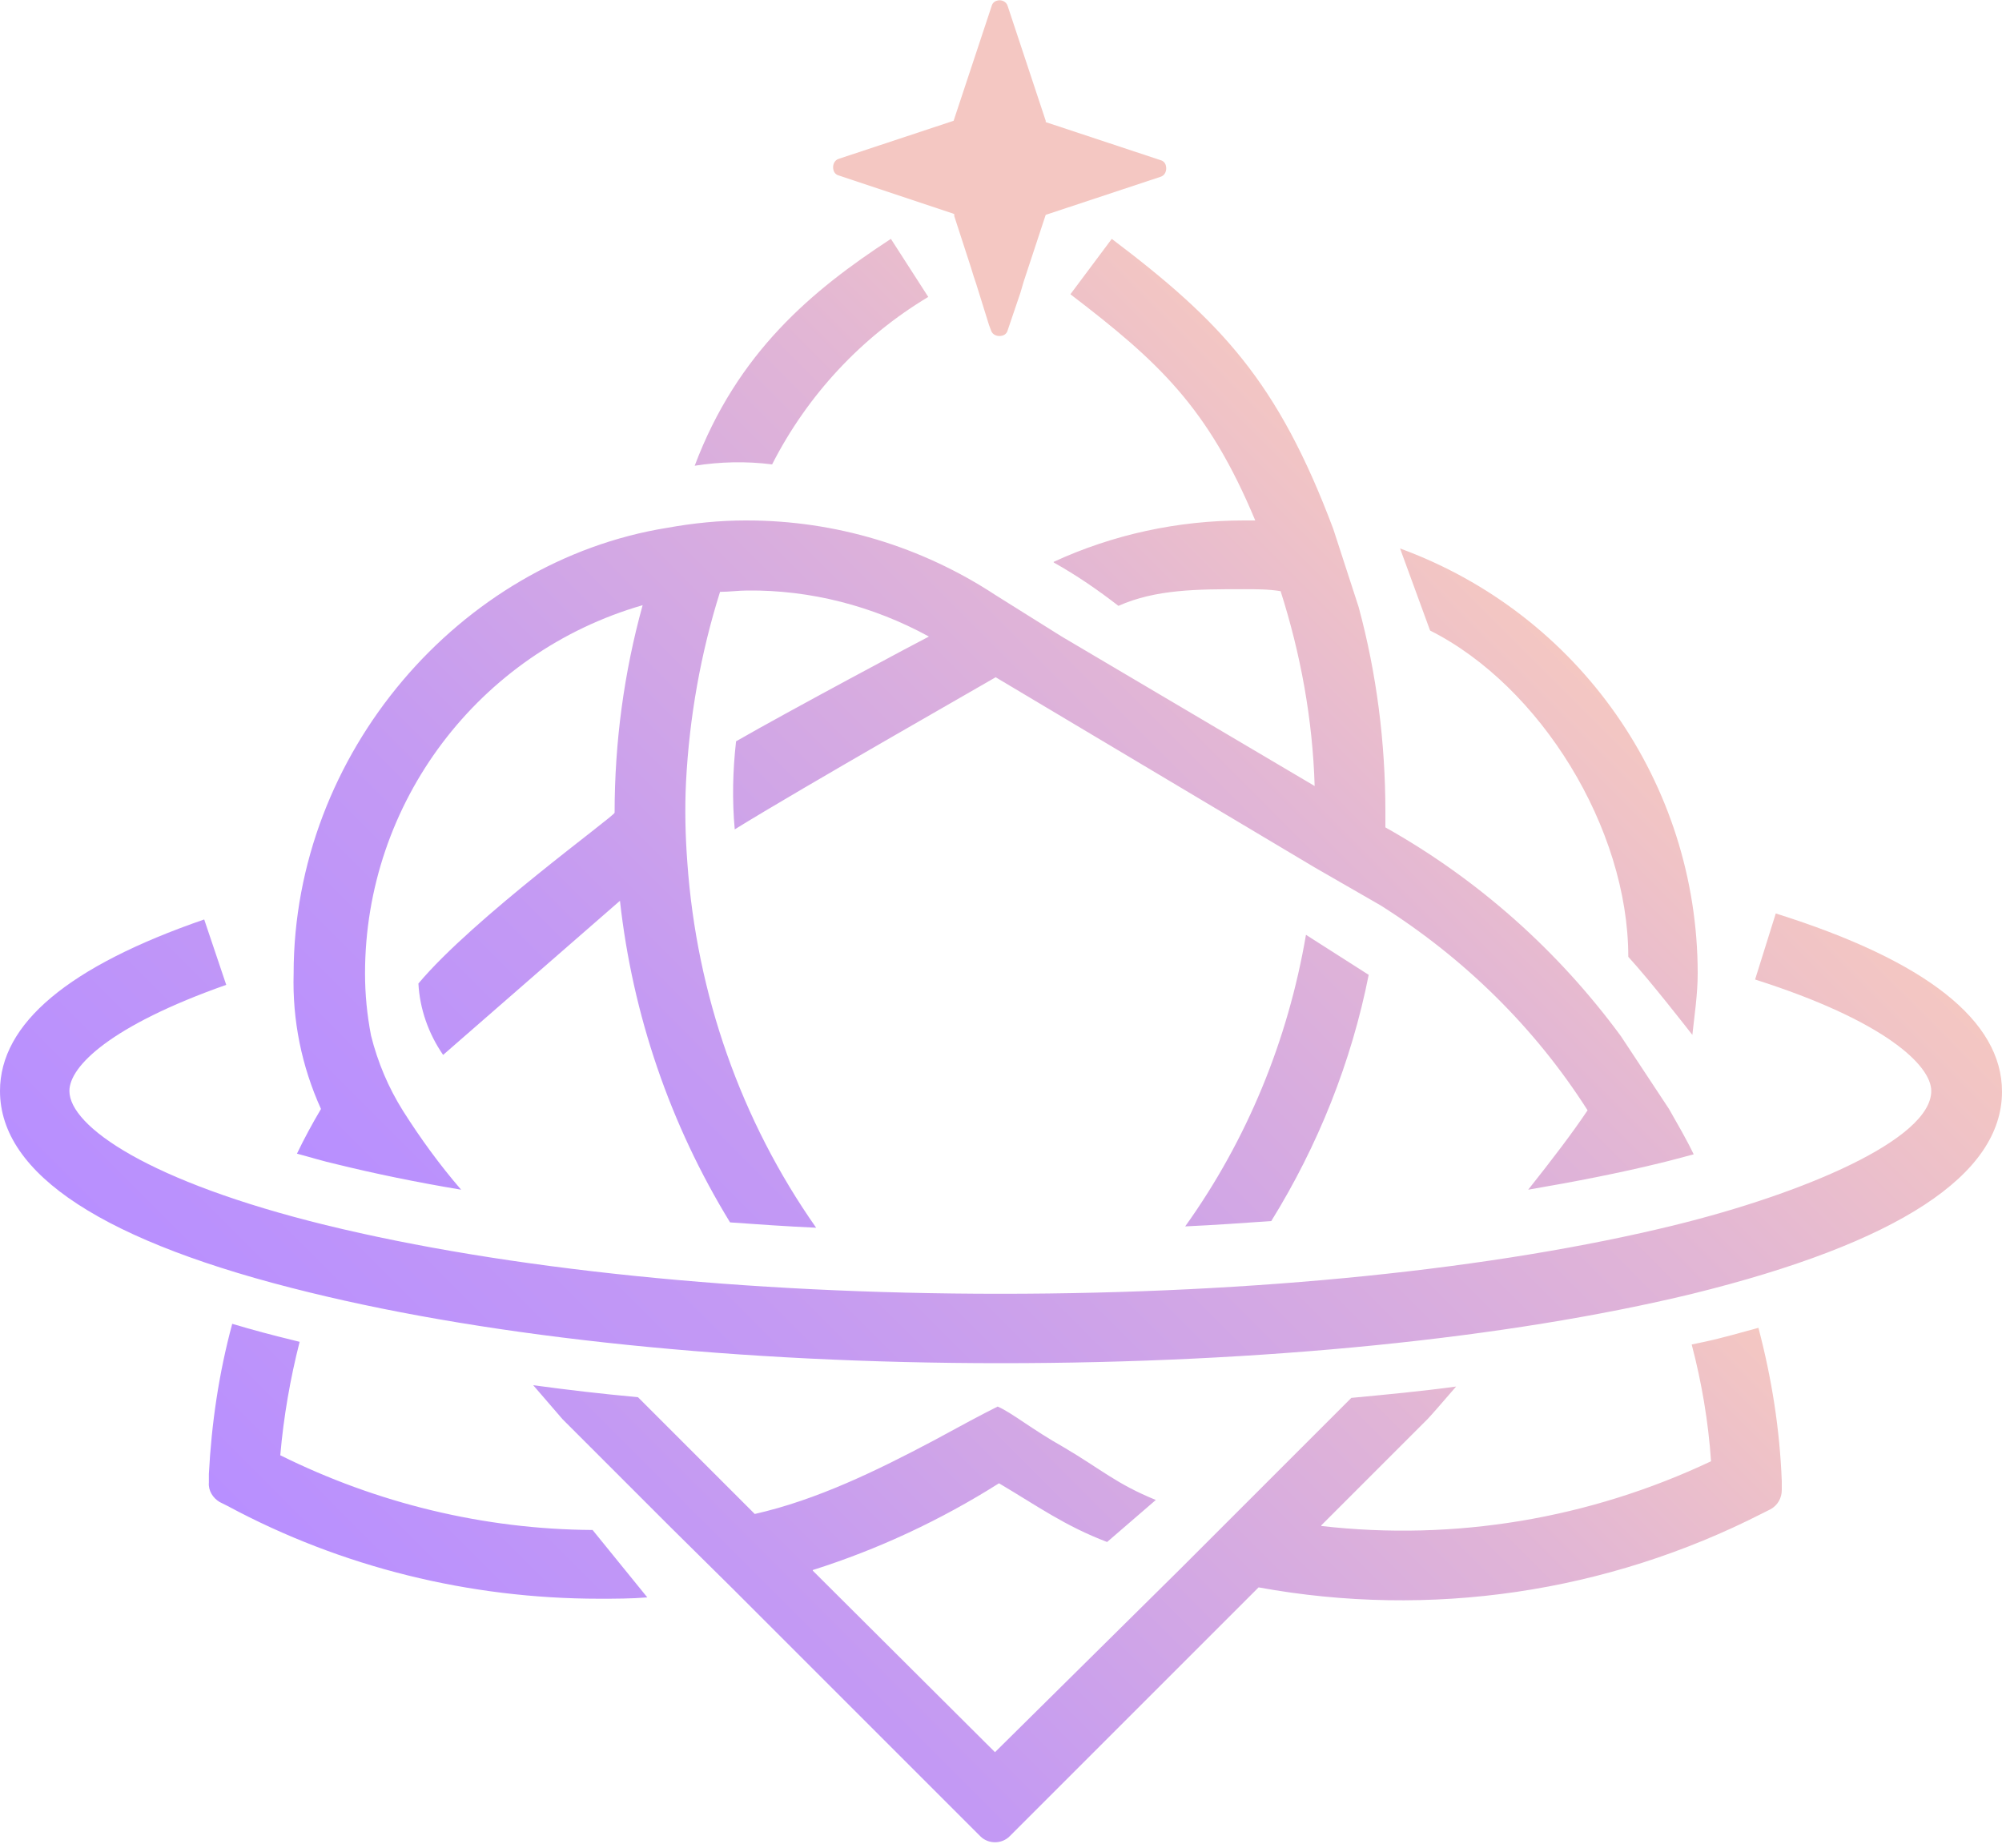 <svg width="300" height="277" viewBox="0 0 300 277" fill="none" xmlns="http://www.w3.org/2000/svg">
<g clip-path="url(#clip0_215_275)">
<path d="M115.7 69.6C121 59.2 129.1 50.5 139.1 44.5L133.5 35.8C121.7 43.5 110.5 52.8 104.1 69.8C107.9 69.2 111.8 69.1 115.7 69.6ZM253.6 155.1C253.9 152.3 254.4 149 254.4 145.9C254.4 117.4 236.6 92 209.8 82.2L214.3 94.5C230.8 102.8 244 124.1 244 143.4C247.3 147 252.9 154.2 253.6 155.1ZM195.7 140.1C193 155.9 186.9 170.8 177.6 183.8C182 183.6 186.2 183.3 190.5 183C197.5 171.7 202.5 159.2 205.1 146.1L195.7 140.1ZM139.2 95.4C137.8 96.1 118.3 106.5 110.3 111.1C109.8 115.5 109.7 119.9 110.1 124.3C120.1 118.1 148.4 102 149.2 101.5L197 130L206.9 135.7C219.4 143.6 230 154 237.9 166.4C235.7 169.7 232.5 173.9 229 178.3C236 177.1 242.7 175.8 248.8 174.3C250.5 173.9 252.2 173.4 253.8 173C252.7 170.7 251.4 168.5 250.1 166.2L242.9 155.3C233.5 142.5 221.5 131.8 207.6 124C207.6 123.2 207.6 122.5 207.6 121.7C207.6 111.3 206.3 101 203.6 91L199.8 79.3C191.5 57.2 183 48.2 166.6 35.8L160.4 44.1C173.6 54.2 181 61 188.1 78H186.4C176.5 78 166.8 80.1 157.9 84.2V84.3C161.3 86.2 164.5 88.4 167.6 90.8C173.2 88.3 179.5 88.3 186.4 88.3C188.3 88.3 190.1 88.3 191.9 88.6C194.9 98 196.7 107.8 197 117.8L159.1 95.4L149.2 89.2C138.1 81.9 125.2 78 111.9 78H111.7C107.8 78 103.9 78.4 100 79.1C68.9 84.1 44 112.9 44 145.9C43.8 152.9 45.2 159.8 48.1 166.2C46.8 168.4 45.6 170.6 44.5 172.9C46.4 173.4 48.3 174 50.5 174.5C56.2 175.9 62.5 177.2 69.1 178.3C65.9 174.6 63 170.6 60.4 166.5C58.2 163 56.6 159.2 55.6 155.2C55 152.1 54.7 149 54.7 145.9C54.7 120.3 71.7 97.8 96.3 90.7C93.5 100.8 92.1 111.3 92.1 121.8C92.1 122.3 70.9 137.6 62.7 147.4C62.9 151.2 64.2 154.9 66.4 158.1L92.9 135C94.8 152.1 100.4 168.5 109.4 183.2C113.6 183.5 117.9 183.8 122.3 184C111 167.9 104.4 149 103 129.3C102.7 125.3 102.6 121.3 102.8 117.2C103.3 107.5 105 97.9 107.9 88.7C109.3 88.7 110.7 88.5 112 88.5C121.4 88.4 130.8 90.8 139.2 95.4Z" fill="url(#paint0_linear_215_275)"/>
<path d="M109.8 238.1L146.9 275.2C148.1 276.4 150.1 276.4 151.3 275.2L188.6 237.9C214.3 242.6 240.8 238.7 264.1 226.8L265.3 226.2C266.4 225.6 267 224.5 267 223.3V222C266.7 214.2 265.5 206.6 263.5 199C260.9 199.7 258.2 200.5 255.4 201.1L253.5 201.5C255 207.2 256 213.1 256.4 219C238.2 227.6 218 231 198 228.7V228.6L213.7 212.9L213.9 212.7C214.2 212.4 215.8 210.6 218.2 207.8C213.1 208.5 207.8 209 202.5 209.5L185.4 226.6L176.9 235.1L149.1 262.6L121.8 235.4V235.3C131.6 232.2 141 227.8 149.7 222.3C155.6 225.8 159.6 228.7 165.9 231.1L173.2 224.8C167.3 222.4 165 220.2 159.4 216.9C154.6 214.2 151.6 211.7 149.5 210.8C147.1 212 144.3 213.5 139.9 215.9C131.4 220.4 122.4 224.8 113.1 226.9L95.6 209.4C90.2 208.9 85 208.3 79.9 207.6L84.3 212.7L100.5 228.9L109.8 238.1ZM88.8 229.3C72.5 229.2 56.5 225.3 42 218.1C42.5 212.3 43.5 206.6 44.9 201.1L44.1 200.9C40.8 200.1 37.8 199.3 34.8 198.4C32.8 205.8 31.7 213.3 31.3 220.9V222.2C31.2 223.4 31.9 224.5 32.9 225.1L34.1 225.7C51.2 234.9 70.4 239.6 89.8 239.6C92.2 239.6 94.6 239.6 97 239.4L88.8 229.3Z" fill="url(#paint1_linear_215_275)"/>
<path d="M156.7 18.1L151 0.9C150.8 0.2 150 -0.1 149.4 0.1C149 0.2 148.7 0.5 148.6 0.9L142.9 18.1L125.7 23.8C125 24 124.7 24.8 124.9 25.5C125 25.9 125.3 26.2 125.7 26.3L142.8 32L143 32.1V32.4L145.5 40.1L145.9 41.4L146.3 42.6L148.2 48.7L148.5 49.5C148.7 50.2 149.5 50.5 150.2 50.3C150.6 50.2 150.9 49.9 151 49.5L152.9 43.9L153.4 42.2L156.4 33.1L156.7 32.2L173.9 26.5C174.6 26.3 174.9 25.5 174.7 24.8C174.6 24.4 174.3 24.1 173.9 24L156.7 18.3V18.1Z" fill="#F4C7C2"/>
<path d="M150 204.3C110.9 204.3 74.1 200.5 46.4 193.7C15.6 186.2 0 176 0 163.5C0 153.4 10.3 144.8 30.6 137.8L33.9 147.6C16.6 153.7 10.4 159.8 10.4 163.5C10.4 168.8 22.3 177.1 48.8 183.6C75.8 190.2 111.7 193.9 149.9 193.9C188.2 193.9 224.1 190.2 251 183.6C270.1 178.9 289.4 170.8 289.4 163.5C289.4 159.7 282.5 153 263 146.8L266.1 136.9C288.7 144 300 153 300 163.6C300 176.1 284.4 186.3 253.6 193.9C225.9 200.6 189.1 204.3 150 204.3Z" fill="url(#paint2_linear_215_275)"/>
</g>
<defs>
<linearGradient id="paint0_linear_215_275" x1="82.998" y1="211.393" x2="215.475" y2="78.915" gradientUnits="userSpaceOnUse">
<stop stop-color="#B88FFF"/>
<stop offset="0.263" stop-color="#C399F4"/>
<stop offset="0.724" stop-color="#E0B4D7"/>
<stop offset="1" stop-color="#F4C7C2"/>
</linearGradient>
<linearGradient id="paint1_linear_215_275" x1="84.397" y1="276.747" x2="212.893" y2="148.251" gradientUnits="userSpaceOnUse">
<stop stop-color="#B88FFF"/>
<stop offset="0.263" stop-color="#C399F4"/>
<stop offset="0.724" stop-color="#E0B4D7"/>
<stop offset="1" stop-color="#F4C7C2"/>
</linearGradient>
<linearGradient id="paint2_linear_215_275" x1="71.756" y1="241.797" x2="228.239" y2="85.314" gradientUnits="userSpaceOnUse">
<stop stop-color="#B88FFF"/>
<stop offset="0.263" stop-color="#C399F4"/>
<stop offset="0.724" stop-color="#E0B4D7"/>
<stop offset="1" stop-color="#F4C7C2"/>
</linearGradient>
<clipPath id="clip0_215_275">
<rect width="300" height="276.1" fill="white"/>
</clipPath>
</defs>
</svg>

